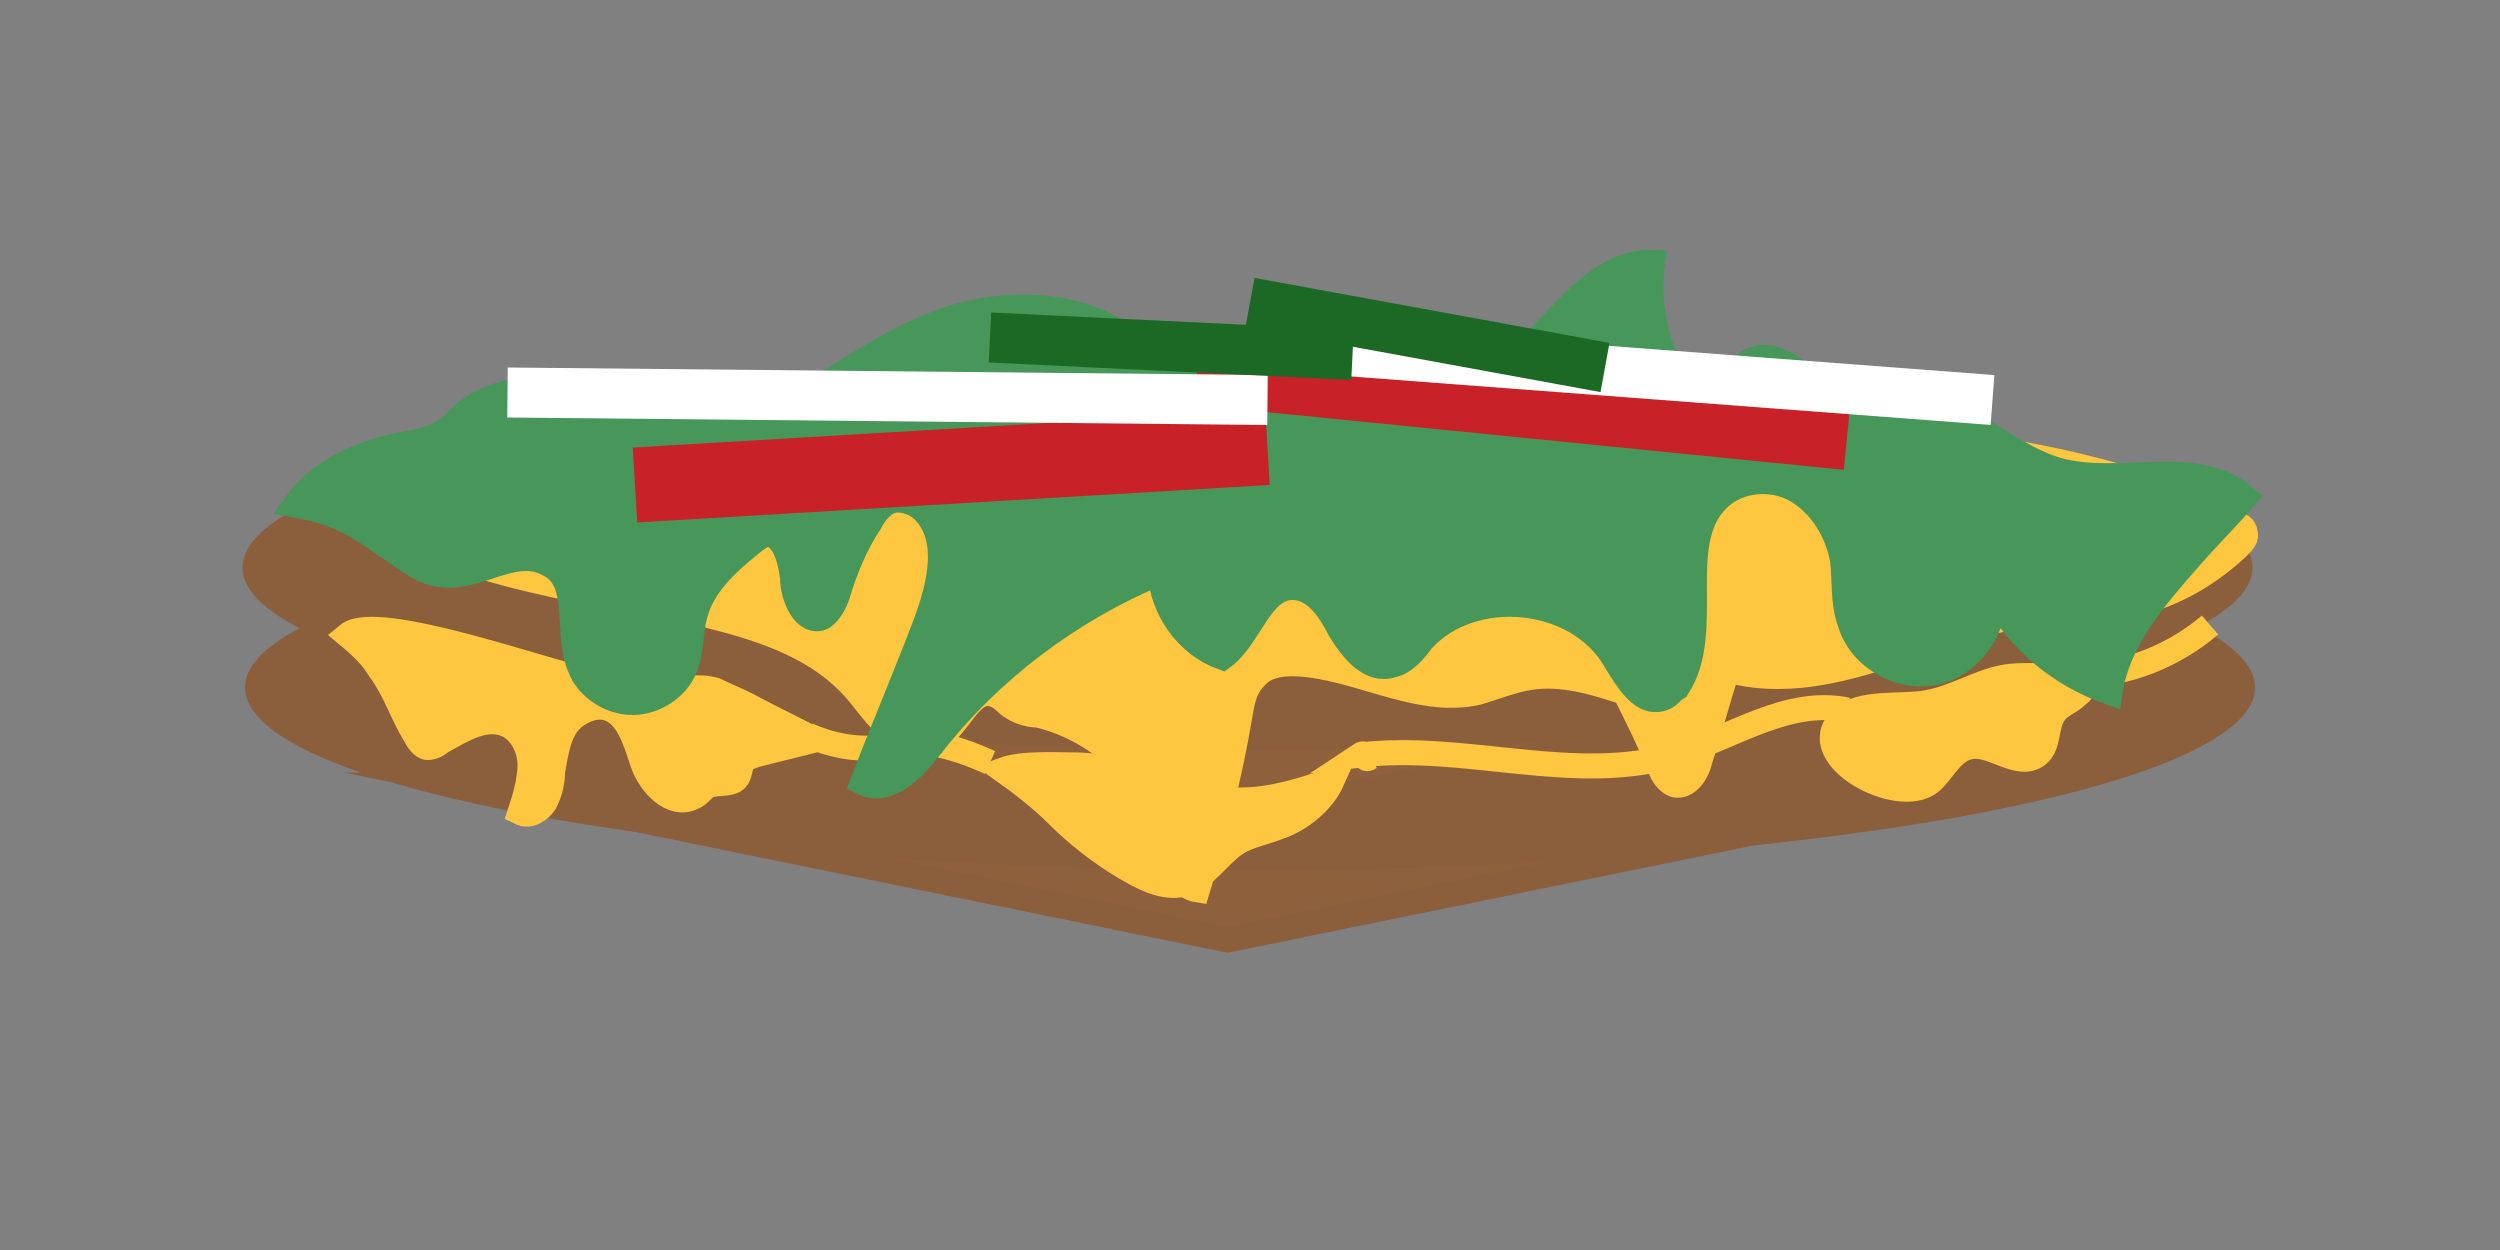 <?xml version="1.0" encoding="utf-8"?>
<!-- Generator: Adobe Illustrator 25.0.1, SVG Export Plug-In . SVG Version: 6.00 Build 0)  -->
<svg version="1.1" id="Layer_1" xmlns="http://www.w3.org/2000/svg" xmlns:xlink="http://www.w3.org/1999/xlink" x="0px" y="0px"
	 viewBox="0 0 100 50" style="enable-background:new 0 0 100 50;" xml:space="preserve">
<rect x="0" y="0" width="100" height="50" fill="#808080" stroke="none"/>
<style type="text/css">
	.st0{fill:#8E603C;stroke:#8B5E3C;stroke-miterlimit:10;}
	.st1{fill:#8B5E3C;}
	.st2{fill:#69020D;}
	.st3{fill:#FFC63F;stroke:#FFC63F;stroke-miterlimit:10;}
	.st4{fill:none;stroke:#FFC63F;stroke-miterlimit:10;}
	.st5{fill:#469759;stroke:#469759;stroke-miterlimit:10;}
	.st6{fill:none;stroke:#C82127;stroke-width:3;stroke-miterlimit:10;}
	.st7{fill:none;stroke:#FFFFFF;stroke-width:2;stroke-miterlimit:10;}
	.st8{fill:none;stroke:#1C6925;stroke-width:2;stroke-miterlimit:10;}
</style>
<polygon class="st0" points="49.1,37.6 79.5,31.4 18.7,31.4 "/>
<ellipse class="st1" cx="50" cy="27.5" rx="40.2" ry="7.3"/>
<path class="st2" d="M21.5,26c1.6-0.6,3-1.7,4.5-2.6c1.5-0.9,3.3-1.5,5-0.9c1.5,0.5,2.5,2,3.9,2.8c2.2,1.3,5,0.8,7.3-0.2
	s4.3-2.7,6.6-3.8c2.3-1.1,5.1-1.6,7.3-0.4c1.6,0.9,2.7,2.6,4.4,3.4c1.5,0.7,3.4,0.6,5,0c1.6-0.6,3-1.5,4.4-2.5c-0.7-0.5-1.3-1-2-1.6
	c-2.3,2-5.8,2.5-8.6,1.2c-1.3-0.6-2.5-1.6-3.8-2.2c-3.4-1.4-7.2,0.3-10.4,2c-3.2,1.7-6.9,3.5-10.4,2.4c-2.1-0.6-3.8-2.3-5.9-2.6
	c-4.3-0.7-8.1,4.2-12.4,3.6c1,0.7,2.1,1.2,3.3,1.6c0.5,0.1,1,0.3,1.5,0.2c1.4-0.1,2.4-1.2,3.3-2.3"/>
<polygon class="st0" points="49,32.8 79.4,26.6 18.6,26.6 "/>
<ellipse class="st1" cx="49.9" cy="22.7" rx="40.2" ry="7.3"/>
<path class="st3" d="M15.2,26.8c0.6,0.8,0.9,1.8,1.4,2.6c0.1,0.2,0.3,0.5,0.5,0.5c0.2,0,0.4-0.1,0.5-0.2c0.9-0.5,1.8-1.1,2.7-0.7
	c0.6,0.3,0.9,1,0.9,1.6c0,0.6-0.2,1.3-0.4,1.9c0.4,0.2,0.8-0.1,1-0.4c0.2-0.4,0.3-0.8,0.3-1.2c0.1-0.6,0.2-1.3,0.5-1.8
	c0.3-0.5,1-0.9,1.6-0.8c0.9,0.2,1.2,1.3,1.5,2.2c0.3,0.9,1.2,1.8,2,1.4c0.3-0.1,0.4-0.4,0.7-0.5c0.4-0.1,0.9,0,1.1-0.3
	c0.1-0.2,0.1-0.4,0.2-0.6c0.1-0.2,0.3-0.2,0.5-0.3c0.8-0.2,1.6-0.4,2.4-0.6c-0.9-0.5-1.8-0.9-2.7-1.4c-0.4-0.2-0.9-0.4-1.3-0.6
	c-0.7-0.2-1.5,0-2.3,0c-0.8,0-1.6-0.1-2.4-0.3c-1.8-0.3-8.8-2.9-10-1.9C14.5,25.9,14.9,26.3,15.2,26.8z"/>
<path class="st3" d="M42.3,32.6c0.8,0.8,1.7,1.5,2.7,2.1c0.7,0.4,1.4,0.8,2.2,0.7c1-0.2,1.5-1.2,2.3-1.7c0.5-0.3,1.1-0.4,1.6-0.6
	c0.9-0.3,1.8-1,2.2-1.9c-1.2,0.4-2.4,0.8-3.7,0.8c-2.2,0-4.2-1.3-6.4-1.4c-0.9,0-2.3-0.1-3.1,0.2C40.8,31.3,41.6,31.9,42.3,32.6z"/>
<path class="st3" d="M77.2,31.3c0.5-0.4,0.8-1.2,1.5-1.4c0.9-0.3,2,0.9,2.8,0.3c0.5-0.4,0.3-1.2,0.7-1.7c0.2-0.3,0.6-0.4,0.9-0.7
	c0.3-0.2,0.5-0.8,0.1-1c-1,0.4-2.1,0.1-3.1,0.3c-1,0.2-1.9,0.8-3,1c-0.9,0.2-2.8-0.1-3.5,0.7C72.2,30.3,75.9,32.3,77.2,31.3z"/>
<path class="st4" d="M39.6,30.5c-1.1-0.5-2.3-0.9-3.5-0.8c-0.3,0-0.7,0.1-1,0.2c-0.9,0.1-1.9-0.1-2.8-0.5"/>
<path class="st4" d="M73.9,28.4c-2.4-0.5-4.6,1.1-6.9,1.8c-4,1.2-8.4-0.5-12.6,0c0.3-0.2,0.1,0.3,0.4,0.1"/>
<path class="st4" d="M83.2,27c1.9,0,3.8-0.8,5.2-2"/>
<path class="st3" d="M27.4,24.4c2.6,0.6,5.3,1.3,7,3.4c0.8,1,1.8,2.4,3,1.8c1-0.5,1.4-2.2,2.4-1.8c0.3,0.1,0.5,0.4,0.7,0.5
	c0.3,0.2,0.7,0.3,1,0.3c2.6,0.6,4.8,2.8,5.4,5.4c0.1,0.7,0.3,1.5,1,1.6c0.7-2.3,1.3-4.6,1.7-7c0.1-0.6,0.2-1.1,0.6-1.5
	c0.5-0.6,1.4-0.6,2.2-0.5c2.3,0.3,4.5,1.6,6.7,1.1c0.7-0.2,1.4-0.5,2.1-0.6c1.3-0.2,2.6,0.2,3.8,0.6c0.5,1,1,2,1.4,3
	c0.1,0.3,0.3,0.6,0.6,0.7c0.5,0.1,0.9-0.5,1-1c0.4-1.2,0.7-2.4,1.1-3.6c4.4,1.2,8.7-2.1,13.3-2.4c0.7,0,1.4,0,2.1-0.1
	c1.9-0.2,3.6-1.1,5-2.4c0.2-0.2,0.4-0.4,0.3-0.6c0-0.2-0.2-0.3-0.4-0.4c-4.4-2.3-9.5-3-14.5-3.6c-4.3-0.5-8.6-1-12.9-1.6
	c-5.8-0.7-11.6-1.4-17.4-1c-2.6,0.2-5.3,0.6-7.9,0.9c-2.7,0.4-5.4,0.8-8.2,1.2c-1.7,0.3-12.5,1.4-12.5,3.8
	C15.9,22.7,26.1,24.1,27.4,24.4z"/>
<path class="st5" d="M22,22.6c1.3,0.7,0.6,2.7,1.2,4.1c0.3,0.8,1.2,1.4,2.1,1.4c0.9,0,1.8-0.6,2.1-1.4c0.3-0.7,0.2-1.4,0.4-2.1
	c0.3-1.2,1.3-2.1,2.3-2.9c0.1-0.1,0.3-0.2,0.4-0.3c0.8-0.2,1.1,0.9,1.2,1.7c0,0.8,0.5,1.9,1.2,1.6c0.3-0.2,0.5-0.6,0.6-0.9
	c0.3-1,0.7-2,1.3-2.9c0.2-0.4,0.6-0.9,1.1-0.9c0.3,0,0.6,0.1,0.9,0.3c1.3,1.1,0.8,3.1,0.2,4.7c-0.8,2.1-1.7,4.2-2.5,6.3
	c1,0.5,2-0.5,2.7-1.4c2.4-3.1,5.6-5.5,9.2-7c0.1,1.5,1.1,2.9,2.5,3.4c1.1-0.8,1.5-2.8,2.8-2.8c0.9,0,1.5,0.9,1.9,1.7
	c0.5,0.8,1.2,1.7,2.1,1.4c0.5-0.1,0.9-0.6,1.2-1c2-2.2,6.2-1.8,7.7,0.8c0.5,0.8,1.1,1.9,2,1.5c0.2-0.1,0.3-0.3,0.5-0.4
	c1.5-2.3-0.3-6,1.8-7.7c0.9-0.7,2.2-0.7,3.1-0.1c0.9,0.6,1.5,1.6,1.7,2.7c0.1,0.8,0,1.7,0.3,2.5c0.4,1.4,2,2.3,3.4,2
	c1.4-0.3,2.5-1.8,2.3-3.2c1,1.9,2.7,3.3,4.7,4c0.3-2.1,1.8-3.8,3.2-5.4c0.7-0.8,1.5-1.6,2.2-2.4c-1.9-1.7-5-0.4-7.5-1.1
	c-1.7-0.5-3-1.8-4.7-2.4c-1.7-0.6-3.7-0.3-5.2-1.2c-0.6-0.4-1.3-1-2-0.9c-1.1,0.2-1.7,1.9-2.7,1.5c-0.3-0.1-0.5-0.4-0.7-0.7
	c-0.8-1.4-1.1-3-0.9-4.6c-3.2-0.1-4.7,4.8-7.9,5c-1.4,0.1-2.7-0.8-4-1.3c-1.5-0.5-3.3-0.5-4.8,0.1c-0.5,0.2-0.9,0.4-1.4,0.5
	c-1.3,0.1-2.3-0.9-3.4-1.6c-1.7-1-3.8-1.1-5.7-0.7s-3.7,1.5-5.3,2.5c-1,0.6-2.1,1.3-3.3,1.6c-2,0.5-4-0.2-6-0.7s-4.3-0.6-5.8,0.7
	c-0.3,0.3-0.6,0.6-1,0.8c-0.4,0.2-1,0.3-1.5,0.4c-1.6,0.3-3.3,1.1-4.2,2.4c2.3,0.4,2.9,1.2,4.8,2.4C18.6,23.9,20.3,21.6,22,22.6z"/>
<line class="st6" x1="25.4" y1="19.4" x2="50.7" y2="17.9"/>
<line class="st6" x1="47.9" y1="14.7" x2="73.9" y2="17.3"/>
<line class="st7" x1="20.3" y1="15.7" x2="50.7" y2="16"/>
<line class="st7" x1="53.3" y1="14" x2="79.7" y2="16"/>
<line class="st8" x1="39.6" y1="13.5" x2="54.1" y2="14.2"/>
<line class="st8" x1="50" y1="12.1" x2="64.2" y2="14.7"/>
</svg>
